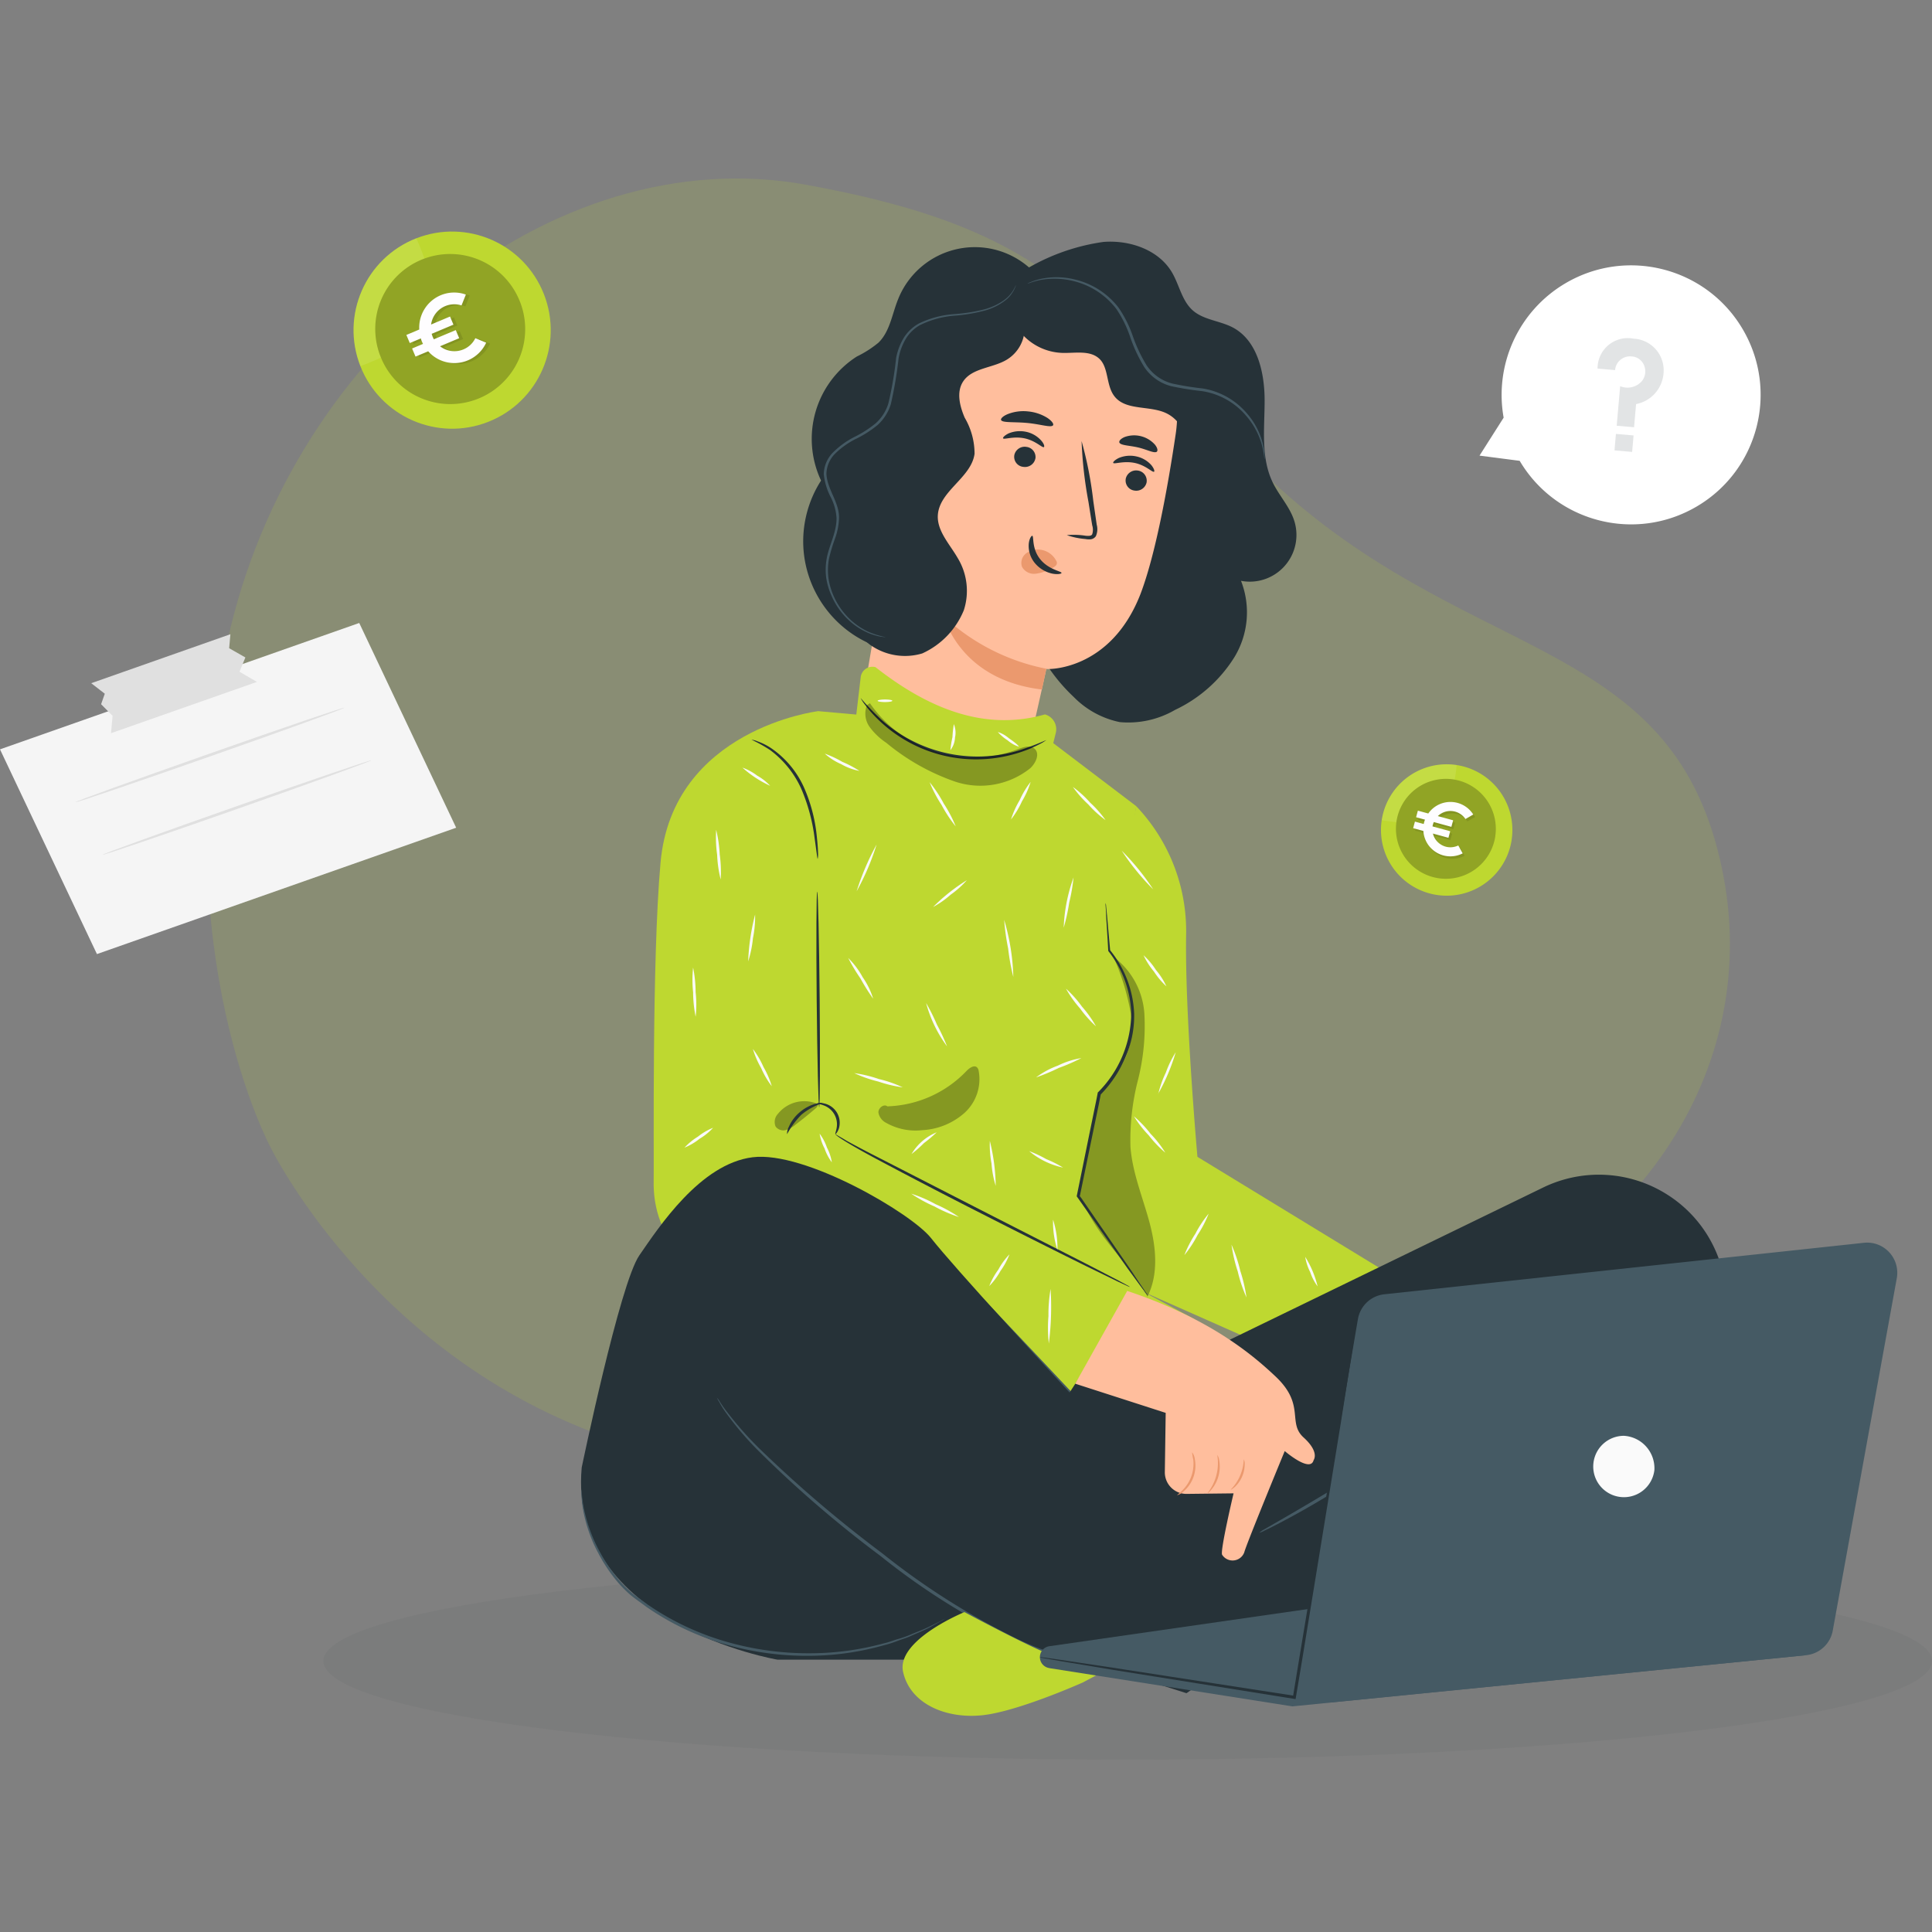 <svg xmlns="http://www.w3.org/2000/svg" fill="none" viewBox="0 0 184 184">
    <rect x="0" y="0" width="184" height="184" fill="#808080" stroke="none"/>
    <g clip-path="url(#a)">
        <path fill="#BED830" d="M25.756 109.248S36.548 131.54 62.13 138.21c25.584 6.67 52.22-3.888 74.035-11.874 21.81-7.985 32.746-27.211 27.132-46.424-5.613-19.212-24.157-17.332-42.115-34.054s-20.193-23.852-44.419-28.265S26.95 33.887 21.382 62.4c-5.566 28.513 4.374 46.844 4.374 46.844z" class="dynamic-color" opacity=".15"/>
        <path fill="#263238" d="M107.403 167.578c42.303 0 76.597-4.204 76.597-9.39s-34.294-9.391-76.597-9.391c-42.304 0-76.597 4.204-76.597 9.391 0 5.186 34.293 9.39 76.597 9.39" opacity=".05"/>
        <path fill="#263238" d="M84.72 61.933c-5.74-1.355-9.29-7.105-7.936-12.84.28-1.18.755-2.304 1.412-3.325a9.314 9.314 0 0 1 3.41-11.816 10.2 10.2 0 0 0 2.06-1.32c1.1-1.074 1.294-2.738 1.88-4.164a7.86 7.86 0 0 1 12.456-2.997 19.8 19.8 0 0 1 7.083-2.43c2.505-.198 5.258.74 6.533 2.904.698 1.19.938 2.688 1.97 3.608 1.031.92 2.591.988 3.823 1.635 2.347 1.247 3.026 4.287 3.03 6.947 0 2.66-.385 5.47.791 7.852.611 1.244 1.613 2.293 2.03 3.612a4.45 4.45 0 0 1-2.889 5.588 4.45 4.45 0 0 1-2.182.13 8.23 8.23 0 0 1-.654 7.313 13.4 13.4 0 0 1-5.635 4.984 8.86 8.86 0 0 1-5.254 1.158 8.54 8.54 0 0 1-4.391-2.397 16.75 16.75 0 0 1-5.132-9.991"/>
        <path fill="#FFBE9D" d="M90.954 30.383a2.77 2.77 0 0 0-3.011 2.232l-6.271 36.922c-.863 4.334 4.93 8.125 9.577 9.01 4.69.902 5.337-1.359 6.282-5.456 1.578-6.842 2.124-9.423 2.12-9.383-.003.04 6.099.28 8.977-7.162 1.409-3.702 2.577-10.023 3.346-15.227.694-4.69-1.157-11.008-5.868-11.5l-15.152.56z"/>
        <path fill="#263238" d="M109.203 45.93a1.01 1.01 0 0 1-1.168.79.965.965 0 0 1-.826-1.088v-.018a1.014 1.014 0 0 1 1.164-.798.975.975 0 0 1 .83 1.1zm.708-1.006c-.151.1-.78-.615-1.843-.834-1.064-.22-1.955.14-2.045 0-.043-.072.133-.277.525-.471a2.77 2.77 0 0 1 1.671-.151 2.65 2.65 0 0 1 1.43.826c.269.335.331.594.262.63m-11.298-1.28a1.01 1.01 0 0 1-1.172.816h-.014a.96.96 0 0 1-.83-1.078q0-.015.003-.029a1.006 1.006 0 0 1 1.164-.79.973.973 0 0 1 .852 1.078v.01-.007zm.808-1.064c-.15.101-.78-.61-1.844-.833-1.063-.223-1.954.14-2.044 0-.043-.072.133-.277.524-.471a2.83 2.83 0 0 1 1.671-.151 2.65 2.65 0 0 1 1.43.827c.27.301.339.56.263.628m2.174 8.385a7.3 7.3 0 0 1 1.794.057c.28.029.549.032.632-.144a1.4 1.4 0 0 0 0-.844c-.118-.708-.233-1.456-.359-2.24a39.5 39.5 0 0 1-.654-5.789 36.6 36.6 0 0 1 1.117 5.722l.324 2.242c.1.363.072.755-.083 1.1a.7.7 0 0 1-.528.298c-.158.007-.316 0-.471-.032a7.2 7.2 0 0 1-1.768-.37z"/>
        <path fill="#EB996E" d="M99.648 63.69a20.04 20.04 0 0 1-9.729-4.941s1.445 5.99 9.312 6.918zm.952-10.264a1.97 1.97 0 0 0-1.567-1.078 1.8 1.8 0 0 0-1.348.388 1.135 1.135 0 0 0-.352 1.247 1.3 1.3 0 0 0 1.32.654 4.1 4.1 0 0 0 1.526-.52q.207-.093.371-.249a.37.37 0 0 0 .082-.395"/>
        <path fill="#263238" d="M98.31 51.026c.173.028-.071 1.186.741 2.213s2.07 1.165 2.045 1.327c0 .075-.324.165-.845.071a2.96 2.96 0 0 1-1.721-1.045 2.57 2.57 0 0 1-.55-1.84c.061-.486.248-.726.327-.726zm1.984-10.53c-.168.27-1.2-.1-2.483-.216s-2.347 0-2.472-.28c-.047-.14.183-.377.654-.568a4.06 4.06 0 0 1 1.93-.248 4.2 4.2 0 0 1 1.843.626c.417.287.604.56.528.69zm9.887 2.519c-.241.198-.938-.205-1.797-.402s-1.66-.187-1.779-.471c-.05-.14.119-.356.496-.518a2.66 2.66 0 0 1 2.879.708c.258.31.305.582.201.68z"/>
        <path fill="#263238" d="M96.543 28.978a7.65 7.65 0 0 0-5.855-2.458 5.31 5.31 0 0 0-4.805 3.709c-.337 1.35-.064 2.921-.937 4.021-.874 1.1-2.347 1.211-3.53 1.844a4.69 4.69 0 0 0-2.264 5.325c.51 1.726 2.038 3.239 1.805 5.01-.216 1.671-1.88 2.76-2.577 4.298a5.29 5.29 0 0 0 .988 5.24c1.157 1.484 2.049 4.546 3.659 5.552a5.73 5.73 0 0 0 4.808.712 7.73 7.73 0 0 0 3.96-4.119 6.01 6.01 0 0 0-.6-4.991c-.755-1.305-1.94-2.53-1.88-4.014.112-2.347 3.177-3.583 3.5-5.883a6.77 6.77 0 0 0-.937-3.44c-.47-1.092-.812-2.44-.155-3.446.849-1.305 2.814-1.272 4.151-2.077a3.54 3.54 0 0 0 1.704-3.285 3.65 3.65 0 0 0-2.279-2.98"/>
        <path fill="#263238" d="M96.09 27.045a5.395 5.395 0 0 0 5.092 6.565c1.226.036 2.641-.28 3.529.568s.625 2.516 1.409 3.54c1.107 1.473 3.504.83 5.114 1.718 1.247.679 1.804 2.13 2.458 3.392s1.761 2.563 3.177 2.455c.219-1.208.298-2.437.233-3.666a5.33 5.33 0 0 0-1.408-3.324 20 20 0 0 1-1.485-1.355c-.909-1.132-.833-2.738-1.247-4.133a5.91 5.91 0 0 0-3.755-3.867c-1.484-.47-3.145-.359-4.535-1.056-1.032-.507-1.833-1.409-2.893-1.88-2.063-.873-4.4.241-6.297 1.445"/>
        <path fill="#BED830" d="M108.215 76.782a17.24 17.24 0 0 1 4.751 12.143c-.14 7.55 1.075 21.25 1.075 21.25l20.912 12.762-5.898 9.031-23.039-10.214-4.838-9.883z" class="dynamic-color"/>
        <path fill="#BED830" d="M114.594 128.525s.78-1.502-1.409-2.642h-3.565l-6.932-11.96 5.527-37.145-9.452-7.176-20.915-1.88-7.31 37.587 9.344 17.085 18.53 7.619z" class="dynamic-color"/>
        <path fill="#BED830" d="m81.557 68.017.416-3.54a1.13 1.13 0 0 1 1.266-.967c.046.008.096.015.143.03 5.16 4.056 10.512 6.098 16.136 4.499a1.466 1.466 0 0 1 1.032 1.764l-2.185 8.862-5.729 1.71L85.08 78.9l-3.53-6.523.008-4.356z" class="dynamic-color"/>
        <path fill="#263238" d="M99.673 70.464a4 4 0 0 1-.672.41q-.951.496-1.977.816a13.38 13.38 0 0 1-13.2-2.98 12.5 12.5 0 0 1-1.434-1.58 4 4 0 0 1-.43-.658c.628.733 1.3 1.43 2.008 2.091a13.71 13.71 0 0 0 12.991 2.933q1.386-.436 2.717-1.028h-.003z"/>
        <path fill="#000" d="M82.566 67.162a2.18 2.18 0 0 0 .26 2.077 6.3 6.3 0 0 0 1.58 1.502 21 21 0 0 0 6.566 3.701 7.6 7.6 0 0 0 7.141-1.272c.54-.496.963-1.408.395-1.88-.417-.351-1.05-.136-1.563.062a11.96 11.96 0 0 1-14.098-4.38" opacity=".3"/>
        <path fill="#BED830" d="m79.68 107.365 34.163 18.321-12.33 7.453-23.507-6.896c-12.474-3.285-15.877-8.481-15.751-13.829.043-1.948-.184-20.955.654-30.27C64.05 69.45 77.855 67.74 77.855 67.74l-.24 10.853.154 13.258.47 12.161c1.248-.625 1.557 1.718 1.557 1.718z" class="dynamic-color"/>
        <path fill="#263238" d="M78.02 105.464c-.079 0-.186-4.597-.24-10.268-.054-5.67-.03-10.274.05-10.274.079 0 .183 4.596.234 10.274.05 5.675.028 10.268-.047 10.268z"/>
        <path fill="#263238" d="M79.559 107.994c-.036-.025.064-.23.122-.579a1.91 1.91 0 0 0-1.25-2.145c-.328-.126-.565-.137-.565-.18s.233-.101.618 0a1.88 1.88 0 0 1 1.448 2.228c-.01.054-.025.104-.04.158-.125.36-.29.536-.33.518z"/>
        <path fill="#263238" d="m79.559 107.99.06.05a1 1 0 0 0 .198.126c.18.108.471.263.798.471.704.385 1.732.938 3 1.581l9.96 5.103 9.943 5.075 3.012 1.563.812.442q.146.071.276.169a1.5 1.5 0 0 1-.298-.119l-.841-.388-3.047-1.484a908 908 0 0 1-10.005-5.024 566 566 0 0 1-9.926-5.161c-2.52-1.347-4.036-2.296-3.946-2.404zm-1.682-26.187c-.043 0-.119-.77-.299-2.002a17.4 17.4 0 0 0-1.261-4.665 9.4 9.4 0 0 0-2.994-3.716q-.841-.55-1.753-.97c.183.018.363.061.528.136.474.166.924.389 1.34.665a9 9 0 0 1 3.138 3.756 15.3 15.3 0 0 1 1.225 4.75c.065.63.1 1.136.108 1.485q.02.28-.036.56z"/>
        <path fill="#000" d="M109.243 123.558c1.135-2.181.859-4.826.215-7.202-.643-2.371-1.613-4.689-1.796-7.133a23 23 0 0 1 .708-6.332 20.9 20.9 0 0 0 .618-6.333 7.34 7.34 0 0 0-2.951-5.437 23 23 0 0 1 1.661 5.427 7.4 7.4 0 0 1-1.201 5.419 11.2 11.2 0 0 0-1.768 2.3c-.507 1.186-.431 2.534-.812 3.723-.413 1.305-1.164 5.685-1.164 5.685a19.5 19.5 0 0 0 2.63 4.489c1.337 1.768 2.947 3.36 3.914 5.351" opacity=".3"/>
        <path fill="#263238" d="M109.326 123.407a1 1 0 0 1-.141-.165c-.1-.133-.219-.298-.377-.503l-1.409-1.923-4.815-6.824-.033-.043v-.058c.539-2.634 1.143-5.635 1.794-8.797q.106-.508.197-.996v-.043l.033-.029a10.78 10.78 0 0 0 3.162-7.507 10.1 10.1 0 0 0-2.189-5.951v-.03c-.082-1.408-.154-2.533-.204-3.338 0-.366-.033-.657-.047-.89a1.4 1.4 0 0 1 0-.306q.04.146.047.298c.025.23.05.521.089.891.072.802.169 1.93.299 3.332l-.025-.05a10.2 10.2 0 0 1 2.307 6.055 9.7 9.7 0 0 1-.766 4.007 11.4 11.4 0 0 1-2.44 3.723l.036-.072c-.065.323-.133.658-.198.995-.657 3.163-1.275 6.164-1.818 8.798v-.101l4.744 6.886c.557.823.999 1.484 1.322 1.962q.209.317.342.525a1 1 0 0 1 .09.151z"/>
        <path fill="#000" d="M84.514 105.37c-.341-.269-.873.151-.855.583.075.434.36.805.755.995a5.7 5.7 0 0 0 3.432.686 6.58 6.58 0 0 0 4.01-1.642 4.34 4.34 0 0 0 1.352-3.996.64.64 0 0 0-.14-.324c-.277-.287-.74.033-1.018.324a10.88 10.88 0 0 1-7.295 3.36m-6.903-.223a3.21 3.21 0 0 0-3.756.938 1.13 1.13 0 0 0-.226 1.226c.23.294.614.424.974.327.345-.112.664-.291.937-.529a39 39 0 0 0 1.88-1.52.7.7 0 0 0 .212-.262.236.236 0 0 0-.1-.291" opacity=".3"/>
        <path fill="#263238" d="M74.959 108.019c-.008-.241.05-.478.165-.694a3.8 3.8 0 0 1 1.01-1.369 3.9 3.9 0 0 1 1.495-.823c.42-.111.693-.1.697-.065a5.9 5.9 0 0 0-2.01 1.104 8.1 8.1 0 0 0-1.358 1.847"/>
        <path fill="#455A64" d="M121.648 153.667c-.057.05-7.223-7.508-15.999-16.855s-15.856-16.995-15.798-17.045 7.223 7.507 16.003 16.851c8.779 9.344 15.856 16.995 15.794 17.049"/>
        <path fill="#FAFAFA" d="M68.637 83.761a11.5 11.5 0 0 1-.338-2.347c-.111-.79-.14-1.592-.093-2.386.187.77.302 1.556.338 2.347.111.79.14 1.592.093 2.386m2.616 7.799c.061-1.506.28-3.001.662-4.457.014.755-.054 1.51-.205 2.246a10.3 10.3 0 0 1-.457 2.21m-4.999 5.283a12 12 0 0 1-.244-2.346 11 11 0 0 1 0-2.347q.236 1.16.24 2.347c.087.78.087 1.567 0 2.346zm7.249 6.606a8 8 0 0 1-1.01-1.722 8.5 8.5 0 0 1-.79-1.829 8.3 8.3 0 0 1 1.01 1.721q.503.87.79 1.83m-5.588 3.96c-.374.41-.809.765-1.29 1.046a5.6 5.6 0 0 1-1.434.844 6 6 0 0 1 1.275-1.045 5.7 5.7 0 0 1 1.449-.845m11.309 3.288a4.6 4.6 0 0 1-.693-1.315 4.5 4.5 0 0 1-.471-1.409c.302.396.535.841.694 1.316.233.442.391.916.47 1.408m12.104 5.211a13.3 13.3 0 0 1-2.322-1.002 13.3 13.3 0 0 1-2.217-1.219c.805.255 1.585.593 2.322 1.003a13.3 13.3 0 0 1 2.217 1.218m2.886 6.58c.219-.56.51-1.089.866-1.57a6.5 6.5 0 0 1 1.06-1.456 7 7 0 0 1-.855 1.582 6.6 6.6 0 0 1-1.075 1.444zm5.674 5.466a13.4 13.4 0 0 1-.036-2.601c-.01-.87.058-1.74.205-2.595a27.5 27.5 0 0 1-.169 5.196M81.851 73.418a5.4 5.4 0 0 1-1.74-.643 5.7 5.7 0 0 1-1.562-1 10 10 0 0 1 1.67.78c.569.238 1.115.53 1.632.863m-8.502 1.42a10.3 10.3 0 0 1-2.642-1.732c.507.183.981.438 1.409.765.46.255.873.582 1.233.967m8.236 10.041a24.4 24.4 0 0 1 1.901-4.45 23.4 23.4 0 0 1-1.9 4.45m1.574 10.238a19 19 0 0 1-1.212-1.93 17 17 0 0 1-1.168-1.954 7.8 7.8 0 0 1 1.377 1.829 7.4 7.4 0 0 1 1.002 2.055m8.924-11.291q-.686.776-1.535 1.376a8.7 8.7 0 0 1-1.682 1.179 17.6 17.6 0 0 1 3.213-2.552h.004zm-1.064-5.125a12.5 12.5 0 0 1-1.348-2.041 12.3 12.3 0 0 1-1.135-2.167c.514.632.966 1.319 1.347 2.041.45.683.83 1.409 1.136 2.167m7.134-4.222a8.3 8.3 0 0 1-.823 1.84 8.3 8.3 0 0 1-1.043 1.724 8.5 8.5 0 0 1 .827-1.84 8.2 8.2 0 0 1 1.035-1.725zm-7.637-3.037q.053-.625.194-1.233a10 10 0 0 1 .133-1.243c.165.402.205.848.111 1.275a2.1 2.1 0 0 1-.438 1.2m6.512-.33a3 3 0 0 1-1.06-.6 4.3 4.3 0 0 1-.938-.798c.391.126.75.33 1.06.6.567.385.974.744.938.798m-12.043-4.37c0 .065-.313.122-.704.122-.392 0-.698-.057-.698-.122 0-.064.313-.122.698-.122s.704.05.704.122m20.305 11.364q-.902-.654-1.643-1.492c-.546-.5-1.038-1.06-1.466-1.664.6.435 1.15.935 1.642 1.492.547.5 1.039 1.06 1.467 1.663m-3.986 10.246a15.7 15.7 0 0 1 .938-4.78q-.123 1.215-.413 2.401-.18 1.209-.525 2.38m-4.794 4.704q-.34-1.342-.496-2.717a22 22 0 0 1-.38-2.735c.531 1.768.826 3.604.873 5.452zm-6.321 6.591a12.3 12.3 0 0 1-1.988-4.119q.577.987 1.025 2.045.545 1.007.966 2.073zm-4.201 3.913a12.3 12.3 0 0 1-2.347-.557 12 12 0 0 1-2.279-.798c.798.108 1.585.299 2.347.564.787.184 1.55.45 2.279.795zm3.22 4.28q-.572.55-1.208 1.024-.555.562-1.186 1.043a4.96 4.96 0 0 1 2.394-2.067m5.624 5.103a9.3 9.3 0 0 1-.403-2.131 9.6 9.6 0 0 1-.158-2.156c.349 1.402.54 2.843.56 4.287m6.401-1.746a7.4 7.4 0 0 1-3.216-1.567q.84.314 1.617.758.832.336 1.599.805zm1.754-10.426a18 18 0 0 1-2.149.938q-1.052.518-2.163.902a8 8 0 0 1 2.07-1.121 8 8 0 0 1 2.242-.719m1.395-3.026a10.7 10.7 0 0 1-1.524-1.707 10.8 10.8 0 0 1-1.337-1.88 10.8 10.8 0 0 1 1.524 1.708c.51.579.959 1.207 1.337 1.88m-3.673 21.296a8.5 8.5 0 0 1-.417-2.886 8.9 8.9 0 0 1 .417 2.886m10.274-9.261a11 11 0 0 1-1.581-1.653 10.8 10.8 0 0 1-1.409-1.815 11 11 0 0 1 1.578 1.657c.535.549 1.01 1.157 1.412 1.811m-.668-5.592a9.5 9.5 0 0 1 .719-2.038 9.5 9.5 0 0 1 .938-1.929 18.7 18.7 0 0 1-1.672 3.953l.015.01zm.769-10.253a7.3 7.3 0 0 1-1.186-1.409 7 7 0 0 1-.988-1.549c.456.417.855.888 1.186 1.41.398.466.729.987.988 1.548m-1.254-9.232a22.8 22.8 0 0 1-2.998-3.687 23 23 0 0 1 2.998 3.687m2.968 34.834q.417-1.075 1.049-2.041.531-1.026 1.265-1.912-.42 1.073-1.056 2.037a10.8 10.8 0 0 1-1.262 1.92h.004zm5.915 4.029a13.7 13.7 0 0 1-.833-2.477 14.4 14.4 0 0 1-.593-2.548c.355.798.636 1.632.833 2.484.274.826.471 1.678.593 2.541m6.764-1.068a4.8 4.8 0 0 1-.697-1.351 4.8 4.8 0 0 1-.471-1.445 9.4 9.4 0 0 1 1.179 2.814l-.008-.018z"/>
        <path fill="#263238" d="m110.458 130.832 36.508-17.735a12.14 12.14 0 0 1 11.651.568c5.722 3.5 7.522 10.975 4.022 16.696a12 12 0 0 1-1.129 1.556l-15.812 18.515-40.387 5.581-3.78-22.87 4.488-6.954 4.442 4.643z"/>
        <path fill="#455A64" d="M132.512 138.404a3.5 3.5 0 0 1-.47.37c-.324.227-.737.529-1.287.906a100 100 0 0 1-4.366 2.814 82 82 0 0 1-4.521 2.555c-.586.309-1.064.55-1.409.708a2.4 2.4 0 0 1-.536.226c.144-.125.299-.237.471-.323l1.427-.823c1.15-.661 2.731-1.581 4.467-2.627a289 289 0 0 0 4.41-2.721l1.333-.83q.227-.156.481-.258z"/>
        <path fill="#263238" d="M55.401 139.763s3.626-17.513 5.488-20.205c1.861-2.691 5.804-8.722 10.788-9.343 4.985-.626 15.134 5.344 16.984 7.687 4.69 5.929 34.217 37.199 33.854 36.789l-9.517 6.566-10.055-3.192H74.057s-19.996-3.381-18.656-18.31z"/>
        <path fill="#455A64" d="M102.929 158.073q-.224.015-.446 0a9 9 0 0 1-1.251-.198 23.5 23.5 0 0 1-4.395-1.552 65.8 65.8 0 0 1-13.013-8.162 108.4 108.4 0 0 1-11.633-10.03 29.4 29.4 0 0 1-3.026-3.551 9 9 0 0 1-.675-1.074 2 2 0 0 1-.205-.388q.145.168.259.359.338.54.736 1.042a32.5 32.5 0 0 0 3.077 3.472 120.5 120.5 0 0 0 11.661 9.94 69.4 69.4 0 0 0 12.895 8.169 25.7 25.7 0 0 0 4.337 1.628c.406.104.82.19 1.233.251q.226.028.442.094zm-12.938-3.907a2.5 2.5 0 0 1-.377.227l-1.104.611c-.47.262-1.103.503-1.81.823-.353.165-.752.273-1.165.427a10 10 0 0 1-1.326.428 26.5 26.5 0 0 1-6.778 1.01c-2.81.057-5.61-.306-8.312-1.075a25.7 25.7 0 0 1-7.576-3.594c-.517-.395-1.042-.74-1.517-1.139a11.4 11.4 0 0 1-1.257-1.276 15.2 15.2 0 0 1-1.78-2.67 14 14 0 0 1-1.494-4.366 8 8 0 0 1-.112-1.251 3 3 0 0 1 0-.435c.033 0 0 .604.205 1.672a14.6 14.6 0 0 0 1.567 4.29c.507.935 1.11 1.815 1.8 2.627q.573.669 1.24 1.24c.471.385.989.733 1.502 1.111a25.8 25.8 0 0 0 7.508 3.536 28.3 28.3 0 0 0 8.226 1.089 26.7 26.7 0 0 0 6.728-.938c.47-.101.905-.277 1.322-.403a9 9 0 0 0 1.168-.402c.708-.305 1.337-.525 1.818-.773l1.122-.553q.189-.118.395-.198l.007-.007z"/>
        <path fill="#BED830" d="M91.853 153.534s-6.523 2.659-5.844 5.699c.68 3.041 4.054 4.457 7.454 4.133s9.667-3.133 9.667-3.133l3.227-1.707a24.8 24.8 0 0 1-5.904-.77c-2.293-.826-8.597-4.222-8.597-4.222z" class="dynamic-color"/>
        <path fill="#455A64" d="m99.924 158.867 23.158 3.644 48.926-4.873-26.817-7.36-45.252 6.505a1.052 1.052 0 0 0-.015 2.08z"/>
        <path fill="#455A64" d="m129.321 125.65-5.635 33.149a2.87 2.87 0 0 0 3.116 3.335l45.206-4.496a2.87 2.87 0 0 0 2.541-2.347l6.098-33.558a2.876 2.876 0 0 0-2.314-3.343 2.8 2.8 0 0 0-.816-.028l-45.669 4.902a2.86 2.86 0 0 0-2.523 2.382h-.004z"/>
        <path fill="#263238" d="M99.04 157.828a.4.4 0 0 1 .122 0l.356.043 1.377.194 5.103.766 17.296 2.674-.158.118c.281-1.725.579-3.529.881-5.365 1.358-8.158 2.594-15.536 3.489-20.909.471-2.655.83-4.812 1.093-6.325l.309-1.717.09-.446q.012-.075.036-.151v.155c0 .1-.033.262-.061.47l-.256 1.718c-.244 1.52-.582 3.684-1.002 6.347-.874 5.369-2.077 12.75-3.411 20.915-.298 1.84-.6 3.637-.891 5.366l-.025.14-.137-.025-17.282-2.767-5.089-.849-1.369-.24-.352-.065-.122-.047z"/>
        <path fill="#FAFAFA" d="M157.561 140.007a2.92 2.92 0 0 1-3.242 2.562 2.92 2.92 0 0 1-2.562-3.241 2.92 2.92 0 0 1 2.9-2.584c1.7.1 2.997 1.559 2.904 3.263"/>
        <path fill="#FFBE9D" d="M124.164 136.913c-1.596-1.431.198-3.102-2.684-5.822-2.153-2.031-6.228-5.513-14.127-8.147l-4.949 8.837 8.614 2.778-.082 5.635a2.053 2.053 0 0 0 2.026 2.081h.051l4.47-.051s-1.304 5.513-1.089 5.851a1.185 1.185 0 0 0 2.106-.227c.18-.747 3.856-9.652 3.856-9.652s2.408 2.077 2.742.891c-.021-.014.64-.733-.93-2.171h-.004z"/>
        <path fill="#EB996E" d="M112.111 142.397c0-.033.212-.169.506-.471a3.55 3.55 0 0 0 1.025-2.94 5 5 0 0 1-.108-.675c.14.19.23.417.259.654a3.25 3.25 0 0 1-1.071 3.076 1.4 1.4 0 0 1-.611.356m2.878-.187a4.6 4.6 0 0 0 .938-3.648c.112.166.18.356.194.554.079.467.058.948-.061 1.408a3.4 3.4 0 0 1-.632 1.276c-.234.306-.421.431-.435.413zm3.465-3.234c.072.147.1.309.089.47 0 .809-.33 1.585-.916 2.146-.226.205-.395.298-.413.273a4.34 4.34 0 0 0 1.24-2.9v.014z"/>
        <path fill="#455A64" d="M84.385 60.682h-.122l-.356-.043a3.4 3.4 0 0 1-.564-.133 4.7 4.7 0 0 1-.751-.27 6.5 6.5 0 0 1-1.8-1.21 7 7 0 0 1-1.636-2.373 6.5 6.5 0 0 1-.47-1.624 6 6 0 0 1 .046-1.83c.22-1.25.938-2.46.938-3.84a4.95 4.95 0 0 0-.557-2.017 6.1 6.1 0 0 1-.658-2.185c.018-.82.367-1.595.967-2.153a8 8 0 0 1 1.987-1.408c.712-.352 1.38-.784 1.995-1.287a4.16 4.16 0 0 0 1.2-1.88 34 34 0 0 0 .74-4.326c.126-.69.378-1.348.74-1.948a4 4 0 0 1 1.431-1.348 9.1 9.1 0 0 1 3.371-.891c.949-.065 1.89-.212 2.814-.442a5.8 5.8 0 0 0 1.933-.895c.367-.266.676-.607.902-.999.151-.27.205-.428.22-.417a2.3 2.3 0 0 1-.18.442 3 3 0 0 1-.891 1.05 5.7 5.7 0 0 1-1.952.938c-.923.24-1.865.398-2.814.47a9 9 0 0 0-3.284.892 3.7 3.7 0 0 0-1.348 1.286 5.5 5.5 0 0 0-.704 1.88 39 39 0 0 1-.737 4.359 4.45 4.45 0 0 1-1.265 1.998 10.4 10.4 0 0 1-2.038 1.308 7.8 7.8 0 0 0-1.933 1.348 2.82 2.82 0 0 0-.902 1.976c.057 1.485 1.229 2.706 1.2 4.223a6.4 6.4 0 0 1-.41 2.038q-.33.905-.546 1.843a6 6 0 0 0-.061 1.768c.072.543.216 1.075.42 1.582a6.95 6.95 0 0 0 1.571 2.346c.514.5 1.103.913 1.75 1.226a8 8 0 0 0 1.732.546zm36.049-16.962c-.033 0-.033-.442-.219-1.208a7.14 7.14 0 0 0-1.539-2.918 6.85 6.85 0 0 0-4.222-2.347 28 28 0 0 1-2.918-.47 4.4 4.4 0 0 1-2.577-1.848 14.3 14.3 0 0 1-1.341-2.886 11 11 0 0 0-1.286-2.601 7.3 7.3 0 0 0-4.025-2.656 7.5 7.5 0 0 0-3.285-.108q-.447.096-.877.244-.147.061-.305.09.14-.081.291-.136.426-.18.873-.288a7.2 7.2 0 0 1 3.36.029 7.4 7.4 0 0 1 4.169 2.688c.561.82 1.01 1.71 1.333 2.649.338.984.78 1.926 1.319 2.813a4.2 4.2 0 0 0 2.441 1.754 27 27 0 0 0 2.889.471 6.98 6.98 0 0 1 4.298 2.447 7 7 0 0 1 1.502 3.008q.1.45.122.91.013.179-.003.359z"/>
        <path fill="#BED830" d="M143.969 79.98a6.26 6.26 0 0 1-7.123 5.254 6.26 6.26 0 0 1-5.254-7.122 6.256 6.256 0 1 1 12.374 1.869z" class="dynamic-color"/>
        <path fill="#fff" d="M138.722 72.858a6.26 6.26 0 0 0-7.122 5.254s4.319.851 5.635-.744a9.3 9.3 0 0 0 1.487-4.51" opacity=".1"/>
        <path fill="#BED830" d="M142.41 79.646a4.758 4.758 0 1 1-3.997-5.416 4.756 4.756 0 0 1 3.993 5.413h.004z" class="dynamic-color"/>
        <path fill="#000" d="M142.41 79.646a4.758 4.758 0 1 1-3.997-5.416 4.756 4.756 0 0 1 3.993 5.413h.004z" opacity=".24"/>
        <path fill="#000" d="m139.067 80.753.421.751a2.577 2.577 0 0 1-3.745-2.135l-.974-.266.169-.625.841.23c.011-.068.025-.126.043-.194.022-.075.04-.15.079-.22l-.851-.233.168-.625.992.27a2.57 2.57 0 0 1 2.793-1.01 2.58 2.58 0 0 1 1.491 1.107l-.744.43a1.72 1.72 0 0 0-.974-.704 1.73 1.73 0 0 0-1.656.425l1.459.398-.169.626-1.675-.457a2 2 0 0 0-.079.22c-.018.068-.036.133-.043.194l1.685.46-.169.625-1.477-.403a1.73 1.73 0 0 0 1.219 1.247c.417.115.833.058 1.196-.111" opacity=".1"/>
        <path fill="#FEFDFF" d="m138.884 80.523.421.751a2.576 2.576 0 0 1-3.745-2.135l-.974-.266.169-.625.841.23c.011-.068.025-.126.043-.194.021-.075.039-.15.079-.22l-.852-.233.169-.625.992.27a2.573 2.573 0 0 1 4.284.097l-.744.43a1.723 1.723 0 0 0-2.631-.28l1.459.4-.169.625-1.674-.457q-.046.107-.079.22c-.018.068-.036.133-.043.194l1.685.46-.169.625-1.477-.403c.144.586.6 1.079 1.218 1.248.417.114.834.057 1.197-.112"/>
        <path fill="#BED830" d="M51.8 28.011c1.894 4.826-.485 10.275-5.311 12.169-4.827 1.894-10.275-.486-12.169-5.312s.486-10.275 5.312-12.168h.004c4.826-1.89 10.27.488 12.164 5.315z" class="dynamic-color"/>
        <path fill="#fff" d="M39.64 22.696c-4.827 1.894-7.206 7.342-5.312 12.168 0 0 6.249-2.134 6.756-5.189.506-3.055-1.445-6.979-1.445-6.979" opacity=".1"/>
        <path fill="#BED830" d="M49.526 28.744a7.135 7.135 0 1 1-13.287 5.208 7.135 7.135 0 1 1 13.286-5.207" class="dynamic-color"/>
        <path fill="#000" d="M49.526 28.744a7.135 7.135 0 1 1-13.287 5.208 7.135 7.135 0 1 1 13.286-5.207" opacity=".24"/>
        <path fill="#000" d="m45.64 32.295 1.032.427a3.33 3.33 0 0 1-1.725 1.675 3.32 3.32 0 0 1-3.795-.855l-1.208.507-.327-.773 1.043-.439c-.047-.079-.076-.15-.112-.233a1.3 1.3 0 0 1-.097-.288l-1.053.442-.327-.772 1.23-.518a3.34 3.34 0 0 1 2.037-3.263 3.32 3.32 0 0 1 2.4-.064l-.413 1.035a2.23 2.23 0 0 0-2.9 1.818l1.804-.762.327.773-2.073.873c.028.097.057.194.097.288.036.082.068.165.111.233l2.084-.877.328.773-1.826.769a2.23 2.23 0 0 0 2.239.295 2.2 2.2 0 0 0 1.128-1.071z" opacity=".1"/>
        <path fill="#FEFDFF" d="m45.27 32.209 1.032.427a3.33 3.33 0 0 1-1.725 1.675 3.32 3.32 0 0 1-3.795-.855l-1.208.506-.327-.772 1.042-.439c-.046-.079-.075-.15-.11-.233a1.4 1.4 0 0 1-.098-.288l-1.053.442-.327-.772 1.23-.518a3.34 3.34 0 0 1 2.037-3.263 3.32 3.32 0 0 1 2.4-.065l-.413 1.035a2.23 2.23 0 0 0-2.9 1.818l1.804-.761.327.773-2.074.873c.03.097.058.194.097.287.036.083.069.166.112.234l2.084-.877.327.773-1.825.769a2.23 2.23 0 0 0 2.239.294 2.2 2.2 0 0 0 1.128-1.07z"/>
        <path fill="#fff" d="m140.907 43.392 3.824.496c3.468 5.862 11.033 7.802 16.894 4.33 5.862-3.467 7.802-11.032 4.331-16.893-3.468-5.862-11.033-7.802-16.894-4.33a12.33 12.33 0 0 0-5.858 12.782z"/>
        <path fill="#263238" d="m153.898 41.326-.136 1.568 1.679.147.137-1.569zm-1.749-6.224 1.667.147a1.426 1.426 0 0 1 1.538-1.305h.04a1.36 1.36 0 0 1 1.232.985 1.5 1.5 0 0 1-.233 1.34 1.82 1.82 0 0 1-2.092.51l-.33 3.767 1.653.144.194-2.207a3.235 3.235 0 0 0 2.616-2.947 3.014 3.014 0 0 0-2.724-3.273c-.047 0-.093-.008-.14-.011a2.877 2.877 0 0 0-3.421 2.842z" opacity=".13"/>
        <path fill="#F5F5F5" d="m0 71.366 34.213-12.035 9.232 19.5L9.232 90.865z"/>
        <path fill="#E0E0E0" d="M32.793 67.402c.036.069-5.675 2.138-12.747 4.622C12.977 74.507 7.23 76.473 7.19 76.4s5.678-2.127 12.747-4.618c7.069-2.49 12.823-4.445 12.851-4.38zm2.577 5.006c.032.061-5.675 2.135-12.744 4.622S9.807 81.472 9.771 81.407s5.675-2.135 12.747-4.618c7.07-2.483 12.826-4.442 12.852-4.38M8.69 65.066l13.253-4.664-.118 1.333 1.545.88-.56 1.362 1.66.967-13.897 4.884.15-1.653-1.095-1.107.352-.999-1.294-1.003z"/>
    </g>
    <defs>
        <clipPath id="a">
            <path fill="#fff" d="M0 17h184v150.578H0z"/>
        </clipPath>
    </defs>
</svg>
